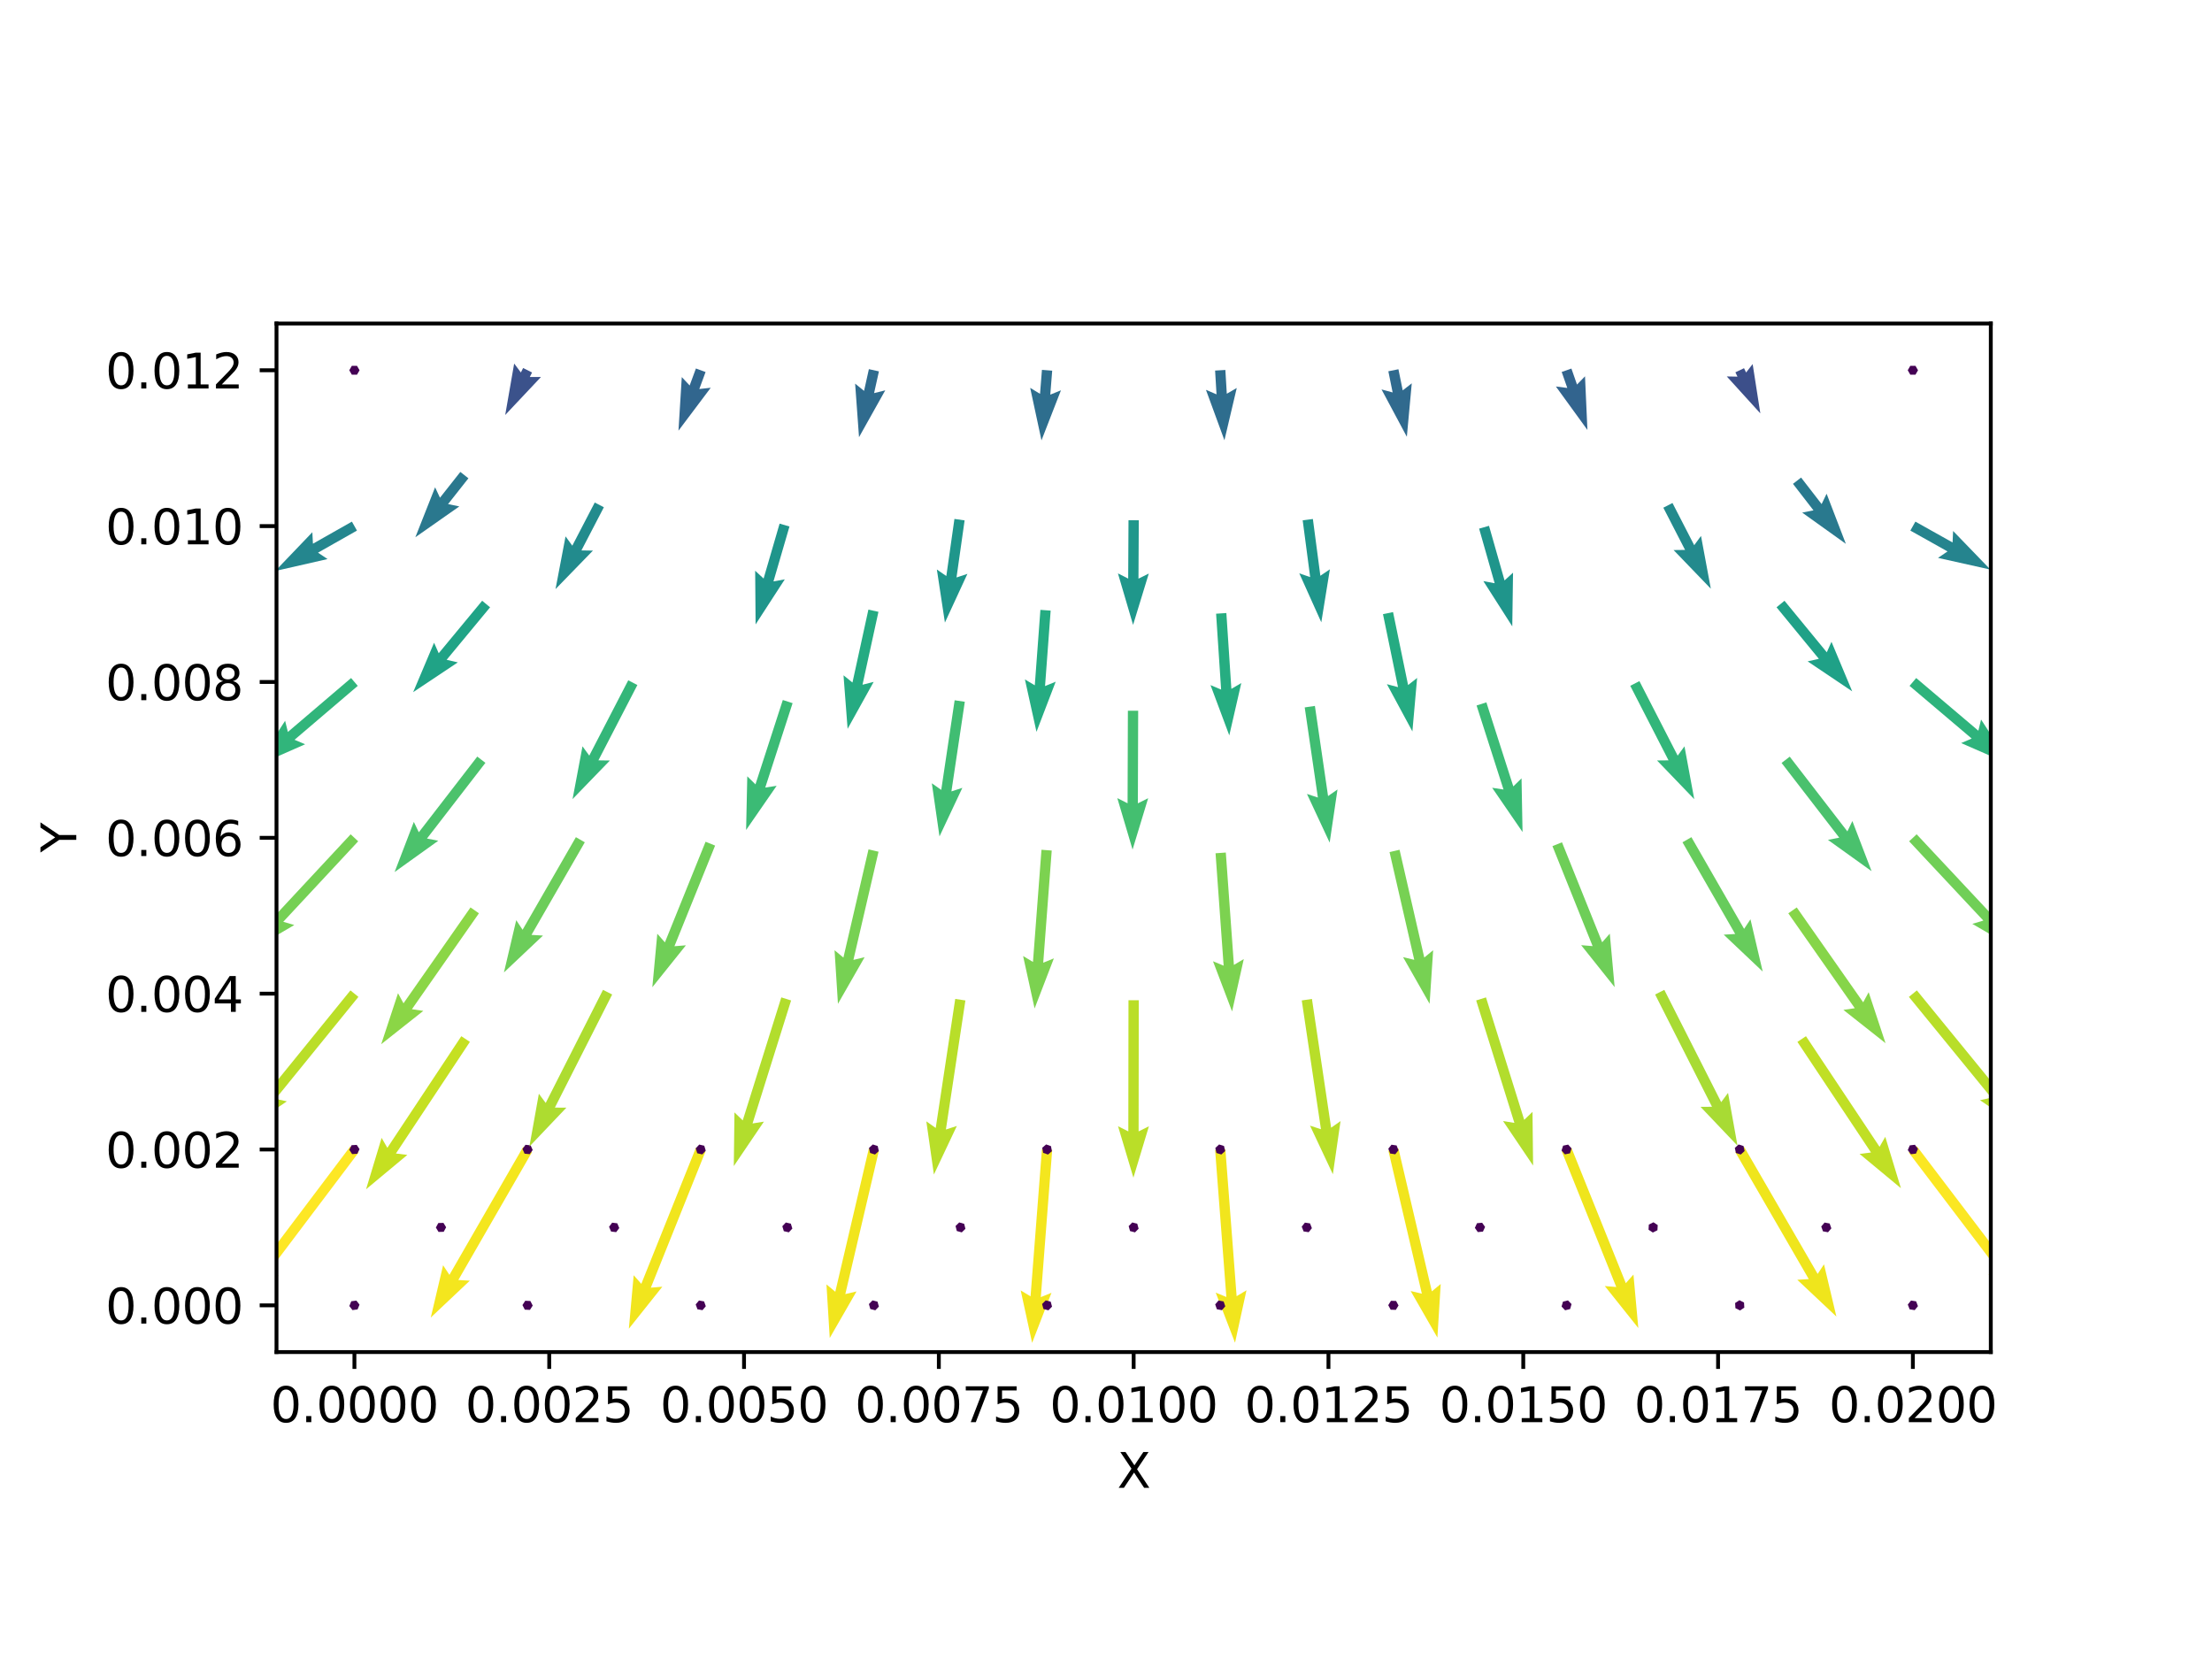 <?xml version="1.0" encoding="utf-8" standalone="no"?>
<!DOCTYPE svg PUBLIC "-//W3C//DTD SVG 1.1//EN"
  "http://www.w3.org/Graphics/SVG/1.1/DTD/svg11.dtd">
<svg xmlns:xlink="http://www.w3.org/1999/xlink" width="460.8pt" height="345.6pt" viewBox="0 0 460.8 345.6" xmlns="http://www.w3.org/2000/svg" version="1.1">
 <defs>
  <style type="text/css">*{stroke-linejoin: round; stroke-linecap: butt}</style>
 </defs>
 <g id="figure_1">
  <g id="patch_1">
   <path d="M 0 345.6 
L 460.8 345.6 
L 460.8 0 
L 0 0 
z
" style="fill: #ffffff"/>
  </g>
  <g id="axes_1">
   <g id="patch_2">
    <path d="M 57.6 281.664 
L 414.72 281.664 
L 414.72 67.392 
L 57.6 67.392 
z
" style="fill: #ffffff"/>
   </g>
   <g id="Quiver_1">
    <path d="M 74.904 77.132 
L 74.368 76.204 
L 73.297 76.204 
L 72.761 77.132 
L 73.297 78.059 
L 74.368 78.059 
L 74.904 77.132 
L 74.368 76.204 
" clip-path="url(#pc418ad2096)" style="fill: #440154"/>
    <path d="M 74.688 240.104 
L 55.688 265.288 
L 58.043 265.723 
L 49.025 272.34 
L 52.912 261.852 
L 53.977 263.997 
L 72.977 238.814 
L 74.688 240.104 
" clip-path="url(#pc418ad2096)" style="fill: #fde725"/>
    <path d="M 399.34 238.811 
L 418.291 263.752 
L 419.349 261.603 
L 423.271 272.078 
L 414.231 265.492 
L 416.585 265.049 
L 397.634 240.107 
L 399.34 238.811 
" clip-path="url(#pc418ad2096)" style="fill: #fbe723"/>
    <path d="M 399.559 77.132 
L 399.023 76.204 
L 397.952 76.204 
L 397.416 77.132 
L 397.952 78.059 
L 399.023 78.059 
L 399.559 77.132 
L 399.023 76.204 
" clip-path="url(#pc418ad2096)" style="fill: #440154"/>
    <path d="M 74.894 271.781 
L 74.239 270.933 
L 73.178 271.077 
L 72.771 272.068 
L 73.426 272.916 
L 74.488 272.772 
L 74.894 271.781 
L 74.239 270.933 
" clip-path="url(#pc418ad2096)" style="fill: #440154"/>
    <path d="M 399.162 271.092 
L 398.104 270.924 
L 397.429 271.756 
L 397.812 272.756 
L 398.87 272.925 
L 399.545 272.093 
L 399.162 271.092 
L 398.104 270.924 
" clip-path="url(#pc418ad2096)" style="fill: #440154"/>
    <path d="M 398.908 238.474 
L 397.845 238.602 
L 397.424 239.587 
L 398.066 240.444 
L 399.13 240.316 
L 399.551 239.331 
L 398.908 238.474 
L 397.845 238.602 
" clip-path="url(#pc418ad2096)" style="fill: #440154"/>
    <path d="M 74.902 239.396 
L 74.313 238.501 
L 73.244 238.564 
L 72.763 239.521 
L 73.352 240.416 
L 74.422 240.354 
L 74.902 239.396 
L 74.313 238.501 
" clip-path="url(#pc418ad2096)" style="fill: #440154"/>
    <path d="M 74.361 110.529 
L 66.248 115.127 
L 68.236 116.463 
L 57.331 118.949 
L 65.067 110.87 
L 65.191 113.263 
L 73.305 108.665 
L 74.361 110.529 
" clip-path="url(#pc418ad2096)" style="fill: #24868e"/>
    <path d="M 74.528 142.878 
L 61.359 154.11 
L 63.565 155.045 
L 53.328 159.552 
L 59.394 150.154 
L 59.969 152.48 
L 73.137 141.247 
L 74.528 142.878 
" clip-path="url(#pc418ad2096)" style="fill: #31b57b"/>
    <path d="M 74.617 175.258 
L 59.007 192.025 
L 61.306 192.701 
L 51.653 198.352 
L 56.601 188.321 
L 57.439 190.565 
L 73.049 173.798 
L 74.617 175.258 
" clip-path="url(#pc418ad2096)" style="fill: #75d054"/>
    <path d="M 74.664 207.669 
L 57.418 228.912 
L 59.757 229.431 
L 50.509 235.722 
L 54.766 225.379 
L 55.755 227.561 
L 73.001 206.318 
L 74.664 207.669 
" clip-path="url(#pc418ad2096)" style="fill: #bade28"/>
    <path d="M 110.834 239.994 
L 95.48 266.646 
L 97.872 266.787 
L 89.739 274.466 
L 92.302 263.578 
L 93.624 265.576 
L 108.977 238.924 
L 110.834 239.994 
" clip-path="url(#pc418ad2096)" style="fill: #f4e61e"/>
    <path d="M 146.973 239.858 
L 135.586 268.245 
L 137.973 268.049 
L 131.002 276.796 
L 132.007 265.656 
L 133.597 267.448 
L 144.984 239.06 
L 146.973 239.858 
" clip-path="url(#pc418ad2096)" style="fill: #f1e51d"/>
    <path d="M 183.094 239.703 
L 176.094 269.584 
L 178.425 269.03 
L 172.851 278.728 
L 172.166 267.563 
L 174.008 269.095 
L 181.008 239.215 
L 183.094 239.703 
" clip-path="url(#pc418ad2096)" style="fill: #f1e51d"/>
    <path d="M 219.192 239.541 
L 216.821 270.216 
L 219.04 269.313 
L 215.01 279.747 
L 212.631 268.818 
L 214.684 270.051 
L 217.055 239.376 
L 219.192 239.541 
" clip-path="url(#pc418ad2096)" style="fill: #f4e61e"/>
    <path d="M 255.265 239.377 
L 257.61 270.021 
L 259.665 268.789 
L 257.278 279.717 
L 253.256 269.28 
L 255.474 270.185 
L 253.128 239.541 
L 255.265 239.377 
" clip-path="url(#pc418ad2096)" style="fill: #f1e51d"/>
    <path d="M 291.312 239.215 
L 298.284 269.01 
L 300.127 267.479 
L 299.438 278.643 
L 293.868 268.944 
L 296.198 269.499 
L 289.226 239.703 
L 291.312 239.215 
" clip-path="url(#pc418ad2096)" style="fill: #f1e51d"/>
    <path d="M 327.336 239.059 
L 338.689 267.309 
L 340.277 265.516 
L 341.29 276.655 
L 334.313 267.913 
L 336.7 268.108 
L 325.348 239.858 
L 327.336 239.059 
" clip-path="url(#pc418ad2096)" style="fill: #efe51c"/>
    <path d="M 363.342 238.922 
L 378.653 265.384 
L 379.972 263.383 
L 382.555 274.266 
L 374.408 266.603 
L 376.799 266.457 
L 361.487 239.995 
L 363.342 238.922 
" clip-path="url(#pc418ad2096)" style="fill: #efe51c"/>
    <path d="M 399.317 206.316 
L 416.463 227.313 
L 417.445 225.128 
L 421.732 235.459 
L 412.466 229.193 
L 414.804 228.668 
L 397.657 207.671 
L 399.317 206.316 
" clip-path="url(#pc418ad2096)" style="fill: #b8de29"/>
    <path d="M 399.269 173.796 
L 414.727 190.311 
L 415.559 188.065 
L 420.534 198.083 
L 410.866 192.457 
L 413.163 191.775 
L 397.705 175.26 
L 399.269 173.796 
" clip-path="url(#pc418ad2096)" style="fill: #70cf57"/>
    <path d="M 399.18 141.245 
L 412.127 152.219 
L 412.696 149.892 
L 418.79 159.271 
L 408.539 154.796 
L 410.742 153.854 
L 397.795 142.88 
L 399.18 141.245 
" clip-path="url(#pc418ad2096)" style="fill: #2eb37c"/>
    <path d="M 399.011 108.663 
L 406.755 113.004 
L 406.868 110.611 
L 414.641 118.654 
L 403.724 116.218 
L 405.707 114.873 
L 397.963 110.532 
L 399.011 108.663 
" clip-path="url(#pc418ad2096)" style="fill: #25848e"/>
    <path d="M 363.313 76.702 
L 363.743 77.6 
L 365.109 75.843 
L 366.711 86.115 
L 359.72 78.421 
L 361.946 78.46 
L 361.516 77.561 
L 363.313 76.702 
" clip-path="url(#pc418ad2096)" style="fill: #3c4f8a"/>
    <path d="M 327.353 76.778 
L 328.518 80.11 
L 330.187 78.392 
L 330.689 89.566 
L 324.119 80.513 
L 326.495 80.817 
L 325.33 77.485 
L 327.353 76.778 
" clip-path="url(#pc418ad2096)" style="fill: #32648e"/>
    <path d="M 291.319 76.919 
L 292.211 81.326 
L 294.098 79.851 
L 293.072 90.99 
L 287.798 81.126 
L 290.11 81.751 
L 289.219 77.344 
L 291.319 76.919 
" clip-path="url(#pc418ad2096)" style="fill: #306a8e"/>
    <path d="M 255.266 77.068 
L 255.563 82.023 
L 257.638 80.825 
L 255.071 91.712 
L 251.221 81.21 
L 253.424 82.151 
L 253.127 77.196 
L 255.266 77.068 
" clip-path="url(#pc418ad2096)" style="fill: #2e6d8e"/>
    <path d="M 219.192 77.217 
L 218.794 82.209 
L 221.015 81.311 
L 216.96 91.736 
L 214.607 80.801 
L 216.658 82.039 
L 217.056 77.047 
L 219.192 77.217 
" clip-path="url(#pc418ad2096)" style="fill: #2e6e8e"/>
    <path d="M 183.097 77.364 
L 182.089 81.893 
L 184.414 81.312 
L 178.95 91.073 
L 178.139 79.917 
L 179.998 81.428 
L 181.005 76.899 
L 183.097 77.364 
" clip-path="url(#pc418ad2096)" style="fill: #2f6b8e"/>
    <path d="M 146.983 77.502 
L 145.679 81.04 
L 148.06 80.776 
L 141.339 89.717 
L 142.029 78.553 
L 143.669 80.299 
L 144.973 76.761 
L 146.983 77.502 
" clip-path="url(#pc418ad2096)" style="fill: #31668e"/>
    <path d="M 110.837 77.598 
L 110.371 78.53 
L 112.701 78.53 
L 105.244 86.449 
L 107.11 75.733 
L 108.508 77.597 
L 108.974 76.665 
L 110.837 77.598 
" clip-path="url(#pc418ad2096)" style="fill: #3b528b"/>
    <path d="M 110.976 271.975 
L 110.484 271.023 
L 109.414 270.972 
L 108.835 271.874 
L 109.327 272.826 
L 110.397 272.876 
L 110.976 271.975 
L 110.484 271.023 
" clip-path="url(#pc418ad2096)" style="fill: #440154"/>
    <path d="M 147.033 272.113 
L 146.669 271.106 
L 145.615 270.917 
L 144.924 271.735 
L 145.287 272.743 
L 146.342 272.932 
L 147.033 272.113 
L 146.669 271.106 
" clip-path="url(#pc418ad2096)" style="fill: #440154"/>
    <path d="M 183.089 272.189 
L 182.799 271.157 
L 181.761 270.893 
L 181.013 271.66 
L 181.303 272.691 
L 182.341 272.956 
L 183.089 272.189 
L 182.799 271.157 
" clip-path="url(#pc418ad2096)" style="fill: #440154"/>
    <path d="M 219.16 272.197 
L 218.878 271.163 
L 217.841 270.891 
L 217.087 271.652 
L 217.37 272.686 
L 218.406 272.958 
L 219.16 272.197 
L 218.878 271.163 
" clip-path="url(#pc418ad2096)" style="fill: #440154"/>
    <path d="M 255.248 272.127 
L 254.898 271.115 
L 253.846 270.912 
L 253.144 271.722 
L 253.495 272.734 
L 254.547 272.937 
L 255.248 272.127 
L 254.898 271.115 
" clip-path="url(#pc418ad2096)" style="fill: #440154"/>
    <path d="M 291.34 271.956 
L 290.832 271.013 
L 289.761 270.981 
L 289.198 271.893 
L 289.706 272.836 
L 290.777 272.868 
L 291.34 271.956 
L 290.832 271.013 
" clip-path="url(#pc418ad2096)" style="fill: #440154"/>
    <path d="M 327.382 271.669 
L 326.641 270.896 
L 325.601 271.151 
L 325.301 272.18 
L 326.043 272.953 
L 327.083 272.698 
L 327.382 271.669 
L 326.641 270.896 
" clip-path="url(#pc418ad2096)" style="fill: #440154"/>
    <path d="M 363.311 271.337 
L 362.354 270.855 
L 361.458 271.442 
L 361.519 272.512 
L 362.475 272.994 
L 363.371 272.407 
L 363.311 271.337 
L 362.354 270.855 
" clip-path="url(#pc418ad2096)" style="fill: #440154"/>
    <path d="M 110.971 239.567 
L 110.532 238.59 
L 109.466 238.482 
L 108.84 239.351 
L 109.279 240.328 
L 110.345 240.436 
L 110.971 239.567 
L 110.532 238.59 
" clip-path="url(#pc418ad2096)" style="fill: #440154"/>
    <path d="M 147.022 239.7 
L 146.709 238.676 
L 145.665 238.434 
L 144.934 239.217 
L 145.247 240.242 
L 146.291 240.484 
L 147.022 239.7 
L 146.709 238.676 
" clip-path="url(#pc418ad2096)" style="fill: #440154"/>
    <path d="M 183.071 239.787 
L 182.845 238.74 
L 181.825 238.412 
L 181.031 239.131 
L 181.257 240.178 
L 182.277 240.506 
L 183.071 239.787 
L 182.845 238.74 
" clip-path="url(#pc418ad2096)" style="fill: #440154"/>
    <path d="M 219.133 239.819 
L 218.94 238.765 
L 217.931 238.405 
L 217.115 239.099 
L 217.307 240.153 
L 218.316 240.513 
L 219.133 239.819 
L 218.94 238.765 
" clip-path="url(#pc418ad2096)" style="fill: #440154"/>
    <path d="M 255.219 239.779 
L 254.985 238.733 
L 253.962 238.413 
L 253.174 239.139 
L 253.408 240.184 
L 254.431 240.504 
L 255.219 239.779 
L 254.985 238.733 
" clip-path="url(#pc418ad2096)" style="fill: #440154"/>
    <path d="M 291.329 239.617 
L 290.935 238.62 
L 289.876 238.462 
L 289.209 239.301 
L 289.603 240.298 
L 290.662 240.455 
L 291.329 239.617 
L 290.935 238.62 
" clip-path="url(#pc418ad2096)" style="fill: #440154"/>
    <path d="M 327.39 239.239 
L 326.675 238.441 
L 325.627 238.661 
L 325.293 239.679 
L 326.008 240.477 
L 327.057 240.257 
L 327.39 239.239 
L 326.675 238.441 
" clip-path="url(#pc418ad2096)" style="fill: #440154"/>
    <path d="M 363.204 238.735 
L 362.183 238.413 
L 361.393 239.137 
L 361.625 240.183 
L 362.646 240.505 
L 363.436 239.781 
L 363.204 238.735 
L 362.183 238.413 
" clip-path="url(#pc418ad2096)" style="fill: #440154"/>
    <path d="M 372.834 157.627 
L 384.843 173.193 
L 385.885 171.036 
L 389.885 181.481 
L 380.796 174.962 
L 383.147 174.502 
L 371.137 158.936 
L 372.834 157.627 
" clip-path="url(#pc418ad2096)" style="fill: #4ac16d"/>
    <path d="M 101.122 158.916 
L 88.945 174.685 
L 91.295 175.146 
L 82.203 181.661 
L 86.208 171.217 
L 87.249 173.375 
L 99.427 157.607 
L 101.122 158.916 
" clip-path="url(#pc418ad2096)" style="fill: #4cc26c"/>
    <path d="M 237.231 108.377 
L 237.165 120.542 
L 239.314 119.482 
L 236.041 130.178 
L 232.886 119.447 
L 235.022 120.53 
L 235.089 108.366 
L 237.231 108.377 
" clip-path="url(#pc418ad2096)" style="fill: #1f978b"/>
    <path d="M 273.301 208.096 
L 277.297 234.921 
L 279.259 233.546 
L 277.659 244.616 
L 272.901 234.493 
L 275.178 235.237 
L 271.181 208.412 
L 273.301 208.096 
" clip-path="url(#pc418ad2096)" style="fill: #b8de29"/>
    <path d="M 201.111 208.414 
L 197.049 235.298 
L 199.328 234.558 
L 194.549 244.672 
L 192.972 233.598 
L 194.93 234.978 
L 198.992 208.094 
L 201.111 208.414 
" clip-path="url(#pc418ad2096)" style="fill: #b8de29"/>
    <path d="M 164.461 109.68 
L 161.129 121.119 
L 163.486 120.689 
L 157.405 130.077 
L 157.315 118.892 
L 159.072 120.52 
L 162.404 109.081 
L 164.461 109.68 
" clip-path="url(#pc418ad2096)" style="fill: #1f958b"/>
    <path d="M 310.189 109.538 
L 313.425 120.913 
L 315.193 119.297 
L 315.034 130.481 
L 309.01 121.056 
L 311.365 121.5 
L 308.128 110.124 
L 310.189 109.538 
" clip-path="url(#pc418ad2096)" style="fill: #1f958b"/>
    <path d="M 346.705 206.205 
L 358.555 229.594 
L 359.983 227.67 
L 361.958 238.679 
L 354.248 230.575 
L 356.644 230.562 
L 344.793 207.173 
L 346.705 206.205 
" clip-path="url(#pc418ad2096)" style="fill: #a8db34"/>
    <path d="M 127.527 207.173 
L 115.594 230.734 
L 117.99 230.746 
L 110.282 238.852 
L 112.255 227.842 
L 113.682 229.766 
L 125.615 206.205 
L 127.527 207.173 
" clip-path="url(#pc418ad2096)" style="fill: #addc30"/>
    <path d="M 164.802 208.413 
L 156.77 234.037 
L 159.135 233.656 
L 152.864 242.918 
L 153.001 231.733 
L 154.726 233.397 
L 162.758 207.772 
L 164.802 208.413 
" clip-path="url(#pc418ad2096)" style="fill: #b2dd2d"/>
    <path d="M 183.014 177.429 
L 177.784 199.963 
L 180.114 199.404 
L 174.561 209.114 
L 173.852 197.951 
L 175.697 199.479 
L 180.927 176.944 
L 183.014 177.429 
" clip-path="url(#pc418ad2096)" style="fill: #77d153"/>
    <path d="M 219.095 177.184 
L 217.323 200.551 
L 219.541 199.645 
L 215.526 210.085 
L 213.131 199.159 
L 215.187 200.389 
L 216.958 177.022 
L 219.095 177.184 
" clip-path="url(#pc418ad2096)" style="fill: #7cd250"/>
    <path d="M 200.988 146.193 
L 198.198 164.865 
L 200.475 164.122 
L 195.713 174.243 
L 194.118 163.172 
L 196.078 164.549 
L 198.869 145.877 
L 200.988 146.193 
" clip-path="url(#pc418ad2096)" style="fill: #40bd72"/>
    <path d="M 165.113 146.482 
L 159.419 164.059 
L 161.787 163.701 
L 155.428 172.902 
L 155.672 161.719 
L 157.38 163.399 
L 163.075 145.822 
L 165.113 146.482 
" clip-path="url(#pc418ad2096)" style="fill: #3bbb75"/>
    <path d="M 237.103 148.062 
L 237.038 167.346 
L 239.184 166.282 
L 235.934 176.985 
L 232.756 166.26 
L 234.895 167.339 
L 234.96 148.054 
L 237.103 148.062 
" clip-path="url(#pc418ad2096)" style="fill: #44bf70"/>
    <path d="M 148.97 176.153 
L 140.499 197.115 
L 142.888 196.924 
L 135.894 205.654 
L 136.928 194.516 
L 138.513 196.312 
L 146.983 175.35 
L 148.97 176.153 
" clip-path="url(#pc418ad2096)" style="fill: #70cf57"/>
    <path d="M 309.558 207.773 
L 317.522 233.282 
L 319.248 231.621 
L 319.372 242.806 
L 313.112 233.537 
L 315.476 233.921 
L 307.513 208.411 
L 309.558 207.773 
" clip-path="url(#pc418ad2096)" style="fill: #b2dd2d"/>
    <path d="M 291.552 177.021 
L 296.701 199.471 
L 298.55 197.948 
L 297.813 209.109 
L 292.285 199.385 
L 294.613 199.95 
L 289.463 177.5 
L 291.552 177.021 
" clip-path="url(#pc418ad2096)" style="fill: #77d153"/>
    <path d="M 325.391 175.466 
L 333.76 196.292 
L 335.349 194.499 
L 336.361 205.638 
L 329.384 196.896 
L 331.772 197.091 
L 323.403 176.264 
L 325.391 175.466 
" clip-path="url(#pc418ad2096)" style="fill: #6ece58"/>
    <path d="M 309.638 146.313 
L 315.25 163.818 
L 316.963 162.143 
L 317.173 173.327 
L 310.842 164.106 
L 313.209 164.472 
L 307.598 146.967 
L 309.638 146.313 
" clip-path="url(#pc418ad2096)" style="fill: #3bbb75"/>
    <path d="M 273.917 147.056 
L 276.659 165.834 
L 278.624 164.464 
L 276.992 175.53 
L 272.264 165.393 
L 274.539 166.144 
L 271.796 147.366 
L 273.917 147.056 
" clip-path="url(#pc418ad2096)" style="fill: #40bd72"/>
    <path d="M 273.497 108.115 
L 275.055 119.94 
L 277.039 118.598 
L 275.252 129.64 
L 270.666 119.438 
L 272.931 120.22 
L 271.373 108.395 
L 273.497 108.115 
" clip-path="url(#pc418ad2096)" style="fill: #1f968b"/>
    <path d="M 348.408 104.783 
L 352.935 113.577 
L 354.35 111.644 
L 356.396 122.641 
L 348.635 114.586 
L 351.03 114.558 
L 346.503 105.764 
L 348.408 104.783 
" clip-path="url(#pc418ad2096)" style="fill: #238a8d"/>
    <path d="M 200.946 108.405 
L 199.259 120.3 
L 201.531 119.54 
L 196.844 129.696 
L 195.166 118.637 
L 197.137 119.999 
L 198.825 108.104 
L 200.946 108.405 
" clip-path="url(#pc418ad2096)" style="fill: #1f968b"/>
    <path d="M 125.798 105.67 
L 121.122 114.663 
L 123.518 114.701 
L 115.724 122.723 
L 117.815 111.735 
L 119.221 113.674 
L 123.897 104.682 
L 125.798 105.67 
" clip-path="url(#pc418ad2096)" style="fill: #228b8d"/>
    <path d="M 255.359 177.599 
L 257.042 201.012 
L 259.102 199.79 
L 256.665 210.706 
L 252.691 200.251 
L 254.905 201.166 
L 253.221 177.753 
L 255.359 177.599 
" clip-path="url(#pc418ad2096)" style="fill: #7cd250"/>
    <path d="M 237.226 208.369 
L 237.194 235.693 
L 239.338 234.625 
L 236.111 245.334 
L 232.91 234.617 
L 235.051 235.691 
L 235.083 208.366 
L 237.226 208.369 
" clip-path="url(#pc418ad2096)" style="fill: #bade28"/>
    <path d="M 371.742 125.15 
L 380.556 135.885 
L 381.532 133.697 
L 385.847 144.017 
L 376.564 137.776 
L 378.9 137.245 
L 370.086 126.51 
L 371.742 125.15 
" clip-path="url(#pc418ad2096)" style="fill: #1fa187"/>
    <path d="M 341.518 141.889 
L 349.49 157.412 
L 350.907 155.48 
L 352.942 166.478 
L 345.188 158.417 
L 347.584 158.391 
L 339.612 142.868 
L 341.518 141.889 
" clip-path="url(#pc418ad2096)" style="fill: #32b67a"/>
    <path d="M 374.294 189.033 
L 388.136 208.8 
L 389.277 206.693 
L 392.79 217.313 
L 384.011 210.381 
L 386.381 210.029 
L 372.538 190.262 
L 374.294 189.033 
" clip-path="url(#pc418ad2096)" style="fill: #86d549"/>
    <path d="M 99.772 190.258 
L 85.812 210.235 
L 88.182 210.585 
L 79.411 217.525 
L 82.913 206.902 
L 84.056 209.008 
L 98.016 189.031 
L 99.772 190.258 
" clip-path="url(#pc418ad2096)" style="fill: #8bd646"/>
    <path d="M 102.094 126.513 
L 93.042 137.447 
L 95.376 137.988 
L 86.068 144.191 
L 90.424 133.889 
L 91.392 136.081 
L 100.444 125.147 
L 102.094 126.513 
" clip-path="url(#pc418ad2096)" style="fill: #20a386"/>
    <path d="M 132.779 142.704 
L 124.659 158.393 
L 127.054 158.427 
L 119.275 166.464 
L 121.345 155.472 
L 122.756 157.408 
L 130.876 141.719 
L 132.779 142.704 
" clip-path="url(#pc418ad2096)" style="fill: #34b679"/>
    <path d="M 376.218 215.86 
L 391.547 238.902 
L 392.737 236.823 
L 395.996 247.523 
L 387.385 240.383 
L 389.763 240.088 
L 374.434 217.047 
L 376.218 215.86 
" clip-path="url(#pc418ad2096)" style="fill: #c0df25"/>
    <path d="M 97.886 217.045 
L 82.478 240.298 
L 84.856 240.588 
L 76.26 247.744 
L 79.498 237.038 
L 80.692 239.114 
L 96.099 215.861 
L 97.886 217.045 
" clip-path="url(#pc418ad2096)" style="fill: #c5e021"/>
    <path d="M 375.202 99.483 
L 379.475 105.008 
L 380.515 102.85 
L 384.527 113.291 
L 375.43 106.783 
L 377.781 106.319 
L 373.507 100.794 
L 375.202 99.483 
" clip-path="url(#pc418ad2096)" style="fill: #29798e"/>
    <path d="M 97.579 99.637 
L 93.339 105.011 
L 95.685 105.497 
L 86.526 111.917 
L 90.638 101.515 
L 91.657 103.683 
L 95.896 98.31 
L 97.579 99.637 
" clip-path="url(#pc418ad2096)" style="fill: #2a788e"/>
    <path d="M 352.352 174.398 
L 363.329 193.501 
L 364.653 191.504 
L 367.204 202.395 
L 359.079 194.707 
L 361.471 194.568 
L 350.494 175.466 
L 352.352 174.398 
" clip-path="url(#pc418ad2096)" style="fill: #67cc5c"/>
    <path d="M 121.825 175.466 
L 110.72 194.755 
L 113.111 194.896 
L 104.98 202.577 
L 107.541 191.689 
L 108.863 193.686 
L 119.968 174.397 
L 121.825 175.466 
" clip-path="url(#pc418ad2096)" style="fill: #6ccd5a"/>
    <path d="M 255.473 127.707 
L 256.517 143.505 
L 258.584 142.295 
L 256.084 153.197 
L 252.17 142.719 
L 254.379 143.647 
L 253.335 127.848 
L 255.473 127.707 
" clip-path="url(#pc418ad2096)" style="fill: #26ad81"/>
    <path d="M 182.996 127.453 
L 179.677 142.64 
L 181.999 142.051 
L 176.572 151.831 
L 175.72 140.679 
L 177.584 142.183 
L 180.903 126.995 
L 182.996 127.453 
" clip-path="url(#pc418ad2096)" style="fill: #25ab82"/>
    <path d="M 218.872 127.204 
L 217.703 142.921 
L 219.919 142.011 
L 215.92 152.457 
L 213.509 141.535 
L 215.566 142.762 
L 216.735 127.045 
L 218.872 127.204 
" clip-path="url(#pc418ad2096)" style="fill: #25ac82"/>
    <path d="M 290.197 127.508 
L 293.33 142.71 
L 295.213 141.228 
L 294.227 152.37 
L 288.917 142.526 
L 291.232 143.142 
L 288.099 127.94 
L 290.197 127.508 
" clip-path="url(#pc418ad2096)" style="fill: #25ab82"/>
    <path d="M 381.146 254.876 
L 380.093 254.682 
L 379.397 255.497 
L 379.756 256.507 
L 380.809 256.701 
L 381.504 255.886 
L 381.146 254.876 
L 380.093 254.682 
" clip-path="url(#pc418ad2096)" style="fill: #440154"/>
    <path d="M 165.059 255.931 
L 164.744 254.907 
L 163.7 254.668 
L 162.97 255.452 
L 163.285 256.476 
L 164.33 256.716 
L 165.059 255.931 
L 164.744 254.907 
" clip-path="url(#pc418ad2096)" style="fill: #440154"/>
    <path d="M 201.119 255.981 
L 200.853 254.943 
L 199.822 254.654 
L 199.056 255.403 
L 199.321 256.441 
L 200.353 256.73 
L 201.119 255.981 
L 200.853 254.943 
" clip-path="url(#pc418ad2096)" style="fill: #440154"/>
    <path d="M 92.94 255.664 
L 92.38 254.75 
L 91.309 254.778 
L 90.798 255.72 
L 91.358 256.633 
L 92.429 256.605 
L 92.94 255.664 
L 92.38 254.75 
" clip-path="url(#pc418ad2096)" style="fill: #440154"/>
    <path d="M 129.005 255.823 
L 128.587 254.836 
L 127.524 254.705 
L 126.878 255.561 
L 127.297 256.547 
L 128.36 256.678 
L 129.005 255.823 
L 128.587 254.836 
" clip-path="url(#pc418ad2096)" style="fill: #440154"/>
    <path d="M 237.197 255.962 
L 236.912 254.929 
L 235.875 254.659 
L 235.123 255.422 
L 235.408 256.454 
L 236.445 256.725 
L 237.197 255.962 
L 236.912 254.929 
" clip-path="url(#pc418ad2096)" style="fill: #440154"/>
    <path d="M 345.335 255.21 
L 344.44 254.622 
L 343.483 255.103 
L 343.421 256.173 
L 344.316 256.761 
L 345.274 256.28 
L 345.335 255.21 
L 344.44 254.622 
" clip-path="url(#pc418ad2096)" style="fill: #440154"/>
    <path d="M 273.293 255.849 
L 272.899 254.852 
L 271.839 254.695 
L 271.173 255.535 
L 271.567 256.531 
L 272.627 256.688 
L 273.293 255.849 
L 272.899 254.852 
" clip-path="url(#pc418ad2096)" style="fill: #440154"/>
    <path d="M 309.373 255.596 
L 308.756 254.72 
L 307.689 254.815 
L 307.238 255.787 
L 307.855 256.664 
L 308.922 256.568 
L 309.373 255.596 
L 308.756 254.72 
" clip-path="url(#pc418ad2096)" style="fill: #440154"/>
   </g>
   <g id="matplotlib.axis_1">
    <g id="xtick_1">
     <g id="line2d_1">
      <defs>
       <path id="ma58ebe7e37" d="M 0 0 
L 0 3.5 
" style="stroke: #000000; stroke-width: 0.8"/>
      </defs>
      <g>
       <use xlink:href="#ma58ebe7e37" x="73.833" y="281.664" style="stroke: #000000; stroke-width: 0.8"/>
      </g>
     </g>
     <g id="text_1">
      <!-- 0.0000 -->
      <g transform="translate(56.337 296.262) scale(0.1 -0.1)">
       <defs>
        <path id="DejaVuSans-30" d="M 2034 4250 
Q 1547 4250 1301 3770 
Q 1056 3291 1056 2328 
Q 1056 1369 1301 889 
Q 1547 409 2034 409 
Q 2525 409 2770 889 
Q 3016 1369 3016 2328 
Q 3016 3291 2770 3770 
Q 2525 4250 2034 4250 
z
M 2034 4750 
Q 2819 4750 3233 4129 
Q 3647 3509 3647 2328 
Q 3647 1150 3233 529 
Q 2819 -91 2034 -91 
Q 1250 -91 836 529 
Q 422 1150 422 2328 
Q 422 3509 836 4129 
Q 1250 4750 2034 4750 
z
" transform="scale(0.016)"/>
        <path id="DejaVuSans-2e" d="M 684 794 
L 1344 794 
L 1344 0 
L 684 0 
L 684 794 
z
" transform="scale(0.016)"/>
       </defs>
       <use xlink:href="#DejaVuSans-30"/>
       <use xlink:href="#DejaVuSans-2e" x="63.623"/>
       <use xlink:href="#DejaVuSans-30" x="95.41"/>
       <use xlink:href="#DejaVuSans-30" x="159.033"/>
       <use xlink:href="#DejaVuSans-30" x="222.656"/>
       <use xlink:href="#DejaVuSans-30" x="286.279"/>
      </g>
     </g>
    </g>
    <g id="xtick_2">
     <g id="line2d_2">
      <g>
       <use xlink:href="#ma58ebe7e37" x="114.415" y="281.664" style="stroke: #000000; stroke-width: 0.8"/>
      </g>
     </g>
     <g id="text_2">
      <!-- 0.0025 -->
      <g transform="translate(96.919 296.262) scale(0.1 -0.1)">
       <defs>
        <path id="DejaVuSans-32" d="M 1228 531 
L 3431 531 
L 3431 0 
L 469 0 
L 469 531 
Q 828 903 1448 1529 
Q 2069 2156 2228 2338 
Q 2531 2678 2651 2914 
Q 2772 3150 2772 3378 
Q 2772 3750 2511 3984 
Q 2250 4219 1831 4219 
Q 1534 4219 1204 4116 
Q 875 4013 500 3803 
L 500 4441 
Q 881 4594 1212 4672 
Q 1544 4750 1819 4750 
Q 2544 4750 2975 4387 
Q 3406 4025 3406 3419 
Q 3406 3131 3298 2873 
Q 3191 2616 2906 2266 
Q 2828 2175 2409 1742 
Q 1991 1309 1228 531 
z
" transform="scale(0.016)"/>
        <path id="DejaVuSans-35" d="M 691 4666 
L 3169 4666 
L 3169 4134 
L 1269 4134 
L 1269 2991 
Q 1406 3038 1543 3061 
Q 1681 3084 1819 3084 
Q 2600 3084 3056 2656 
Q 3513 2228 3513 1497 
Q 3513 744 3044 326 
Q 2575 -91 1722 -91 
Q 1428 -91 1123 -41 
Q 819 9 494 109 
L 494 744 
Q 775 591 1075 516 
Q 1375 441 1709 441 
Q 2250 441 2565 725 
Q 2881 1009 2881 1497 
Q 2881 1984 2565 2268 
Q 2250 2553 1709 2553 
Q 1456 2553 1204 2497 
Q 953 2441 691 2322 
L 691 4666 
z
" transform="scale(0.016)"/>
       </defs>
       <use xlink:href="#DejaVuSans-30"/>
       <use xlink:href="#DejaVuSans-2e" x="63.623"/>
       <use xlink:href="#DejaVuSans-30" x="95.41"/>
       <use xlink:href="#DejaVuSans-30" x="159.033"/>
       <use xlink:href="#DejaVuSans-32" x="222.656"/>
       <use xlink:href="#DejaVuSans-35" x="286.279"/>
      </g>
     </g>
    </g>
    <g id="xtick_3">
     <g id="line2d_3">
      <g>
       <use xlink:href="#ma58ebe7e37" x="154.996" y="281.664" style="stroke: #000000; stroke-width: 0.8"/>
      </g>
     </g>
     <g id="text_3">
      <!-- 0.0050 -->
      <g transform="translate(137.501 296.262) scale(0.1 -0.1)">
       <use xlink:href="#DejaVuSans-30"/>
       <use xlink:href="#DejaVuSans-2e" x="63.623"/>
       <use xlink:href="#DejaVuSans-30" x="95.41"/>
       <use xlink:href="#DejaVuSans-30" x="159.033"/>
       <use xlink:href="#DejaVuSans-35" x="222.656"/>
       <use xlink:href="#DejaVuSans-30" x="286.279"/>
      </g>
     </g>
    </g>
    <g id="xtick_4">
     <g id="line2d_4">
      <g>
       <use xlink:href="#ma58ebe7e37" x="195.578" y="281.664" style="stroke: #000000; stroke-width: 0.8"/>
      </g>
     </g>
     <g id="text_4">
      <!-- 0.0075 -->
      <g transform="translate(178.083 296.262) scale(0.1 -0.1)">
       <defs>
        <path id="DejaVuSans-37" d="M 525 4666 
L 3525 4666 
L 3525 4397 
L 1831 0 
L 1172 0 
L 2766 4134 
L 525 4134 
L 525 4666 
z
" transform="scale(0.016)"/>
       </defs>
       <use xlink:href="#DejaVuSans-30"/>
       <use xlink:href="#DejaVuSans-2e" x="63.623"/>
       <use xlink:href="#DejaVuSans-30" x="95.41"/>
       <use xlink:href="#DejaVuSans-30" x="159.033"/>
       <use xlink:href="#DejaVuSans-37" x="222.656"/>
       <use xlink:href="#DejaVuSans-35" x="286.279"/>
      </g>
     </g>
    </g>
    <g id="xtick_5">
     <g id="line2d_5">
      <g>
       <use xlink:href="#ma58ebe7e37" x="236.16" y="281.664" style="stroke: #000000; stroke-width: 0.8"/>
      </g>
     </g>
     <g id="text_5">
      <!-- 0.0100 -->
      <g transform="translate(218.665 296.262) scale(0.1 -0.1)">
       <defs>
        <path id="DejaVuSans-31" d="M 794 531 
L 1825 531 
L 1825 4091 
L 703 3866 
L 703 4441 
L 1819 4666 
L 2450 4666 
L 2450 531 
L 3481 531 
L 3481 0 
L 794 0 
L 794 531 
z
" transform="scale(0.016)"/>
       </defs>
       <use xlink:href="#DejaVuSans-30"/>
       <use xlink:href="#DejaVuSans-2e" x="63.623"/>
       <use xlink:href="#DejaVuSans-30" x="95.41"/>
       <use xlink:href="#DejaVuSans-31" x="159.033"/>
       <use xlink:href="#DejaVuSans-30" x="222.656"/>
       <use xlink:href="#DejaVuSans-30" x="286.279"/>
      </g>
     </g>
    </g>
    <g id="xtick_6">
     <g id="line2d_6">
      <g>
       <use xlink:href="#ma58ebe7e37" x="276.742" y="281.664" style="stroke: #000000; stroke-width: 0.8"/>
      </g>
     </g>
     <g id="text_6">
      <!-- 0.0125 -->
      <g transform="translate(259.247 296.262) scale(0.1 -0.1)">
       <use xlink:href="#DejaVuSans-30"/>
       <use xlink:href="#DejaVuSans-2e" x="63.623"/>
       <use xlink:href="#DejaVuSans-30" x="95.41"/>
       <use xlink:href="#DejaVuSans-31" x="159.033"/>
       <use xlink:href="#DejaVuSans-32" x="222.656"/>
       <use xlink:href="#DejaVuSans-35" x="286.279"/>
      </g>
     </g>
    </g>
    <g id="xtick_7">
     <g id="line2d_7">
      <g>
       <use xlink:href="#ma58ebe7e37" x="317.324" y="281.664" style="stroke: #000000; stroke-width: 0.8"/>
      </g>
     </g>
     <g id="text_7">
      <!-- 0.0150 -->
      <g transform="translate(299.828 296.262) scale(0.1 -0.1)">
       <use xlink:href="#DejaVuSans-30"/>
       <use xlink:href="#DejaVuSans-2e" x="63.623"/>
       <use xlink:href="#DejaVuSans-30" x="95.41"/>
       <use xlink:href="#DejaVuSans-31" x="159.033"/>
       <use xlink:href="#DejaVuSans-35" x="222.656"/>
       <use xlink:href="#DejaVuSans-30" x="286.279"/>
      </g>
     </g>
    </g>
    <g id="xtick_8">
     <g id="line2d_8">
      <g>
       <use xlink:href="#ma58ebe7e37" x="357.905" y="281.664" style="stroke: #000000; stroke-width: 0.8"/>
      </g>
     </g>
     <g id="text_8">
      <!-- 0.0175 -->
      <g transform="translate(340.41 296.262) scale(0.1 -0.1)">
       <use xlink:href="#DejaVuSans-30"/>
       <use xlink:href="#DejaVuSans-2e" x="63.623"/>
       <use xlink:href="#DejaVuSans-30" x="95.41"/>
       <use xlink:href="#DejaVuSans-31" x="159.033"/>
       <use xlink:href="#DejaVuSans-37" x="222.656"/>
       <use xlink:href="#DejaVuSans-35" x="286.279"/>
      </g>
     </g>
    </g>
    <g id="xtick_9">
     <g id="line2d_9">
      <g>
       <use xlink:href="#ma58ebe7e37" x="398.487" y="281.664" style="stroke: #000000; stroke-width: 0.8"/>
      </g>
     </g>
     <g id="text_9">
      <!-- 0.0200 -->
      <g transform="translate(380.992 296.262) scale(0.1 -0.1)">
       <use xlink:href="#DejaVuSans-30"/>
       <use xlink:href="#DejaVuSans-2e" x="63.623"/>
       <use xlink:href="#DejaVuSans-30" x="95.41"/>
       <use xlink:href="#DejaVuSans-32" x="159.033"/>
       <use xlink:href="#DejaVuSans-30" x="222.656"/>
       <use xlink:href="#DejaVuSans-30" x="286.279"/>
      </g>
     </g>
    </g>
    <g id="text_10">
     <!-- X -->
     <g transform="translate(232.735 309.941) scale(0.1 -0.1)">
      <defs>
       <path id="DejaVuSans-58" d="M 403 4666 
L 1081 4666 
L 2241 2931 
L 3406 4666 
L 4084 4666 
L 2584 2425 
L 4184 0 
L 3506 0 
L 2194 1984 
L 872 0 
L 191 0 
L 1856 2491 
L 403 4666 
z
" transform="scale(0.016)"/>
      </defs>
      <use xlink:href="#DejaVuSans-58"/>
     </g>
    </g>
   </g>
   <g id="matplotlib.axis_2">
    <g id="ytick_1">
     <g id="line2d_10">
      <defs>
       <path id="m52eadc5673" d="M 0 0 
L -3.5 0 
" style="stroke: #000000; stroke-width: 0.8"/>
      </defs>
      <g>
       <use xlink:href="#m52eadc5673" x="57.6" y="271.924" style="stroke: #000000; stroke-width: 0.8"/>
      </g>
     </g>
     <g id="text_11">
      <!-- 0.000 -->
      <g transform="translate(21.972 275.724) scale(0.1 -0.1)">
       <use xlink:href="#DejaVuSans-30"/>
       <use xlink:href="#DejaVuSans-2e" x="63.623"/>
       <use xlink:href="#DejaVuSans-30" x="95.41"/>
       <use xlink:href="#DejaVuSans-30" x="159.033"/>
       <use xlink:href="#DejaVuSans-30" x="222.656"/>
      </g>
     </g>
    </g>
    <g id="ytick_2">
     <g id="line2d_11">
      <g>
       <use xlink:href="#m52eadc5673" x="57.6" y="239.459" style="stroke: #000000; stroke-width: 0.8"/>
      </g>
     </g>
     <g id="text_12">
      <!-- 0.002 -->
      <g transform="translate(21.972 243.258) scale(0.1 -0.1)">
       <use xlink:href="#DejaVuSans-30"/>
       <use xlink:href="#DejaVuSans-2e" x="63.623"/>
       <use xlink:href="#DejaVuSans-30" x="95.41"/>
       <use xlink:href="#DejaVuSans-30" x="159.033"/>
       <use xlink:href="#DejaVuSans-32" x="222.656"/>
      </g>
     </g>
    </g>
    <g id="ytick_3">
     <g id="line2d_12">
      <g>
       <use xlink:href="#m52eadc5673" x="57.6" y="206.993" style="stroke: #000000; stroke-width: 0.8"/>
      </g>
     </g>
     <g id="text_13">
      <!-- 0.004 -->
      <g transform="translate(21.972 210.793) scale(0.1 -0.1)">
       <defs>
        <path id="DejaVuSans-34" d="M 2419 4116 
L 825 1625 
L 2419 1625 
L 2419 4116 
z
M 2253 4666 
L 3047 4666 
L 3047 1625 
L 3713 1625 
L 3713 1100 
L 3047 1100 
L 3047 0 
L 2419 0 
L 2419 1100 
L 313 1100 
L 313 1709 
L 2253 4666 
z
" transform="scale(0.016)"/>
       </defs>
       <use xlink:href="#DejaVuSans-30"/>
       <use xlink:href="#DejaVuSans-2e" x="63.623"/>
       <use xlink:href="#DejaVuSans-30" x="95.41"/>
       <use xlink:href="#DejaVuSans-30" x="159.033"/>
       <use xlink:href="#DejaVuSans-34" x="222.656"/>
      </g>
     </g>
    </g>
    <g id="ytick_4">
     <g id="line2d_13">
      <g>
       <use xlink:href="#m52eadc5673" x="57.6" y="174.528" style="stroke: #000000; stroke-width: 0.8"/>
      </g>
     </g>
     <g id="text_14">
      <!-- 0.006 -->
      <g transform="translate(21.972 178.327) scale(0.1 -0.1)">
       <defs>
        <path id="DejaVuSans-36" d="M 2113 2584 
Q 1688 2584 1439 2293 
Q 1191 2003 1191 1497 
Q 1191 994 1439 701 
Q 1688 409 2113 409 
Q 2538 409 2786 701 
Q 3034 994 3034 1497 
Q 3034 2003 2786 2293 
Q 2538 2584 2113 2584 
z
M 3366 4563 
L 3366 3988 
Q 3128 4100 2886 4159 
Q 2644 4219 2406 4219 
Q 1781 4219 1451 3797 
Q 1122 3375 1075 2522 
Q 1259 2794 1537 2939 
Q 1816 3084 2150 3084 
Q 2853 3084 3261 2657 
Q 3669 2231 3669 1497 
Q 3669 778 3244 343 
Q 2819 -91 2113 -91 
Q 1303 -91 875 529 
Q 447 1150 447 2328 
Q 447 3434 972 4092 
Q 1497 4750 2381 4750 
Q 2619 4750 2861 4703 
Q 3103 4656 3366 4563 
z
" transform="scale(0.016)"/>
       </defs>
       <use xlink:href="#DejaVuSans-30"/>
       <use xlink:href="#DejaVuSans-2e" x="63.623"/>
       <use xlink:href="#DejaVuSans-30" x="95.41"/>
       <use xlink:href="#DejaVuSans-30" x="159.033"/>
       <use xlink:href="#DejaVuSans-36" x="222.656"/>
      </g>
     </g>
    </g>
    <g id="ytick_5">
     <g id="line2d_14">
      <g>
       <use xlink:href="#m52eadc5673" x="57.6" y="142.063" style="stroke: #000000; stroke-width: 0.8"/>
      </g>
     </g>
     <g id="text_15">
      <!-- 0.008 -->
      <g transform="translate(21.972 145.862) scale(0.1 -0.1)">
       <defs>
        <path id="DejaVuSans-38" d="M 2034 2216 
Q 1584 2216 1326 1975 
Q 1069 1734 1069 1313 
Q 1069 891 1326 650 
Q 1584 409 2034 409 
Q 2484 409 2743 651 
Q 3003 894 3003 1313 
Q 3003 1734 2745 1975 
Q 2488 2216 2034 2216 
z
M 1403 2484 
Q 997 2584 770 2862 
Q 544 3141 544 3541 
Q 544 4100 942 4425 
Q 1341 4750 2034 4750 
Q 2731 4750 3128 4425 
Q 3525 4100 3525 3541 
Q 3525 3141 3298 2862 
Q 3072 2584 2669 2484 
Q 3125 2378 3379 2068 
Q 3634 1759 3634 1313 
Q 3634 634 3220 271 
Q 2806 -91 2034 -91 
Q 1263 -91 848 271 
Q 434 634 434 1313 
Q 434 1759 690 2068 
Q 947 2378 1403 2484 
z
M 1172 3481 
Q 1172 3119 1398 2916 
Q 1625 2713 2034 2713 
Q 2441 2713 2670 2916 
Q 2900 3119 2900 3481 
Q 2900 3844 2670 4047 
Q 2441 4250 2034 4250 
Q 1625 4250 1398 4047 
Q 1172 3844 1172 3481 
z
" transform="scale(0.016)"/>
       </defs>
       <use xlink:href="#DejaVuSans-30"/>
       <use xlink:href="#DejaVuSans-2e" x="63.623"/>
       <use xlink:href="#DejaVuSans-30" x="95.41"/>
       <use xlink:href="#DejaVuSans-30" x="159.033"/>
       <use xlink:href="#DejaVuSans-38" x="222.656"/>
      </g>
     </g>
    </g>
    <g id="ytick_6">
     <g id="line2d_15">
      <g>
       <use xlink:href="#m52eadc5673" x="57.6" y="109.597" style="stroke: #000000; stroke-width: 0.8"/>
      </g>
     </g>
     <g id="text_16">
      <!-- 0.010 -->
      <g transform="translate(21.972 113.396) scale(0.1 -0.1)">
       <use xlink:href="#DejaVuSans-30"/>
       <use xlink:href="#DejaVuSans-2e" x="63.623"/>
       <use xlink:href="#DejaVuSans-30" x="95.41"/>
       <use xlink:href="#DejaVuSans-31" x="159.033"/>
       <use xlink:href="#DejaVuSans-30" x="222.656"/>
      </g>
     </g>
    </g>
    <g id="ytick_7">
     <g id="line2d_16">
      <g>
       <use xlink:href="#m52eadc5673" x="57.6" y="77.132" style="stroke: #000000; stroke-width: 0.8"/>
      </g>
     </g>
     <g id="text_17">
      <!-- 0.012 -->
      <g transform="translate(21.972 80.931) scale(0.1 -0.1)">
       <use xlink:href="#DejaVuSans-30"/>
       <use xlink:href="#DejaVuSans-2e" x="63.623"/>
       <use xlink:href="#DejaVuSans-30" x="95.41"/>
       <use xlink:href="#DejaVuSans-31" x="159.033"/>
       <use xlink:href="#DejaVuSans-32" x="222.656"/>
      </g>
     </g>
    </g>
    <g id="text_18">
     <!-- Y -->
     <g transform="translate(15.892 177.582) rotate(-90) scale(0.1 -0.1)">
      <defs>
       <path id="DejaVuSans-59" d="M -13 4666 
L 666 4666 
L 1959 2747 
L 3244 4666 
L 3922 4666 
L 2272 2222 
L 2272 0 
L 1638 0 
L 1638 2222 
L -13 4666 
z
" transform="scale(0.016)"/>
      </defs>
      <use xlink:href="#DejaVuSans-59"/>
     </g>
    </g>
   </g>
   <g id="patch_3">
    <path d="M 57.6 281.664 
L 57.6 67.392 
" style="fill: none; stroke: #000000; stroke-width: 0.8; stroke-linejoin: miter; stroke-linecap: square"/>
   </g>
   <g id="patch_4">
    <path d="M 414.72 281.664 
L 414.72 67.392 
" style="fill: none; stroke: #000000; stroke-width: 0.8; stroke-linejoin: miter; stroke-linecap: square"/>
   </g>
   <g id="patch_5">
    <path d="M 57.6 281.664 
L 414.72 281.664 
" style="fill: none; stroke: #000000; stroke-width: 0.8; stroke-linejoin: miter; stroke-linecap: square"/>
   </g>
   <g id="patch_6">
    <path d="M 57.6 67.392 
L 414.72 67.392 
" style="fill: none; stroke: #000000; stroke-width: 0.8; stroke-linejoin: miter; stroke-linecap: square"/>
   </g>
  </g>
 </g>
 <defs>
  <clipPath id="pc418ad2096">
   <rect x="57.6" y="67.392" width="357.12" height="214.272"/>
  </clipPath>
 </defs>
</svg>
